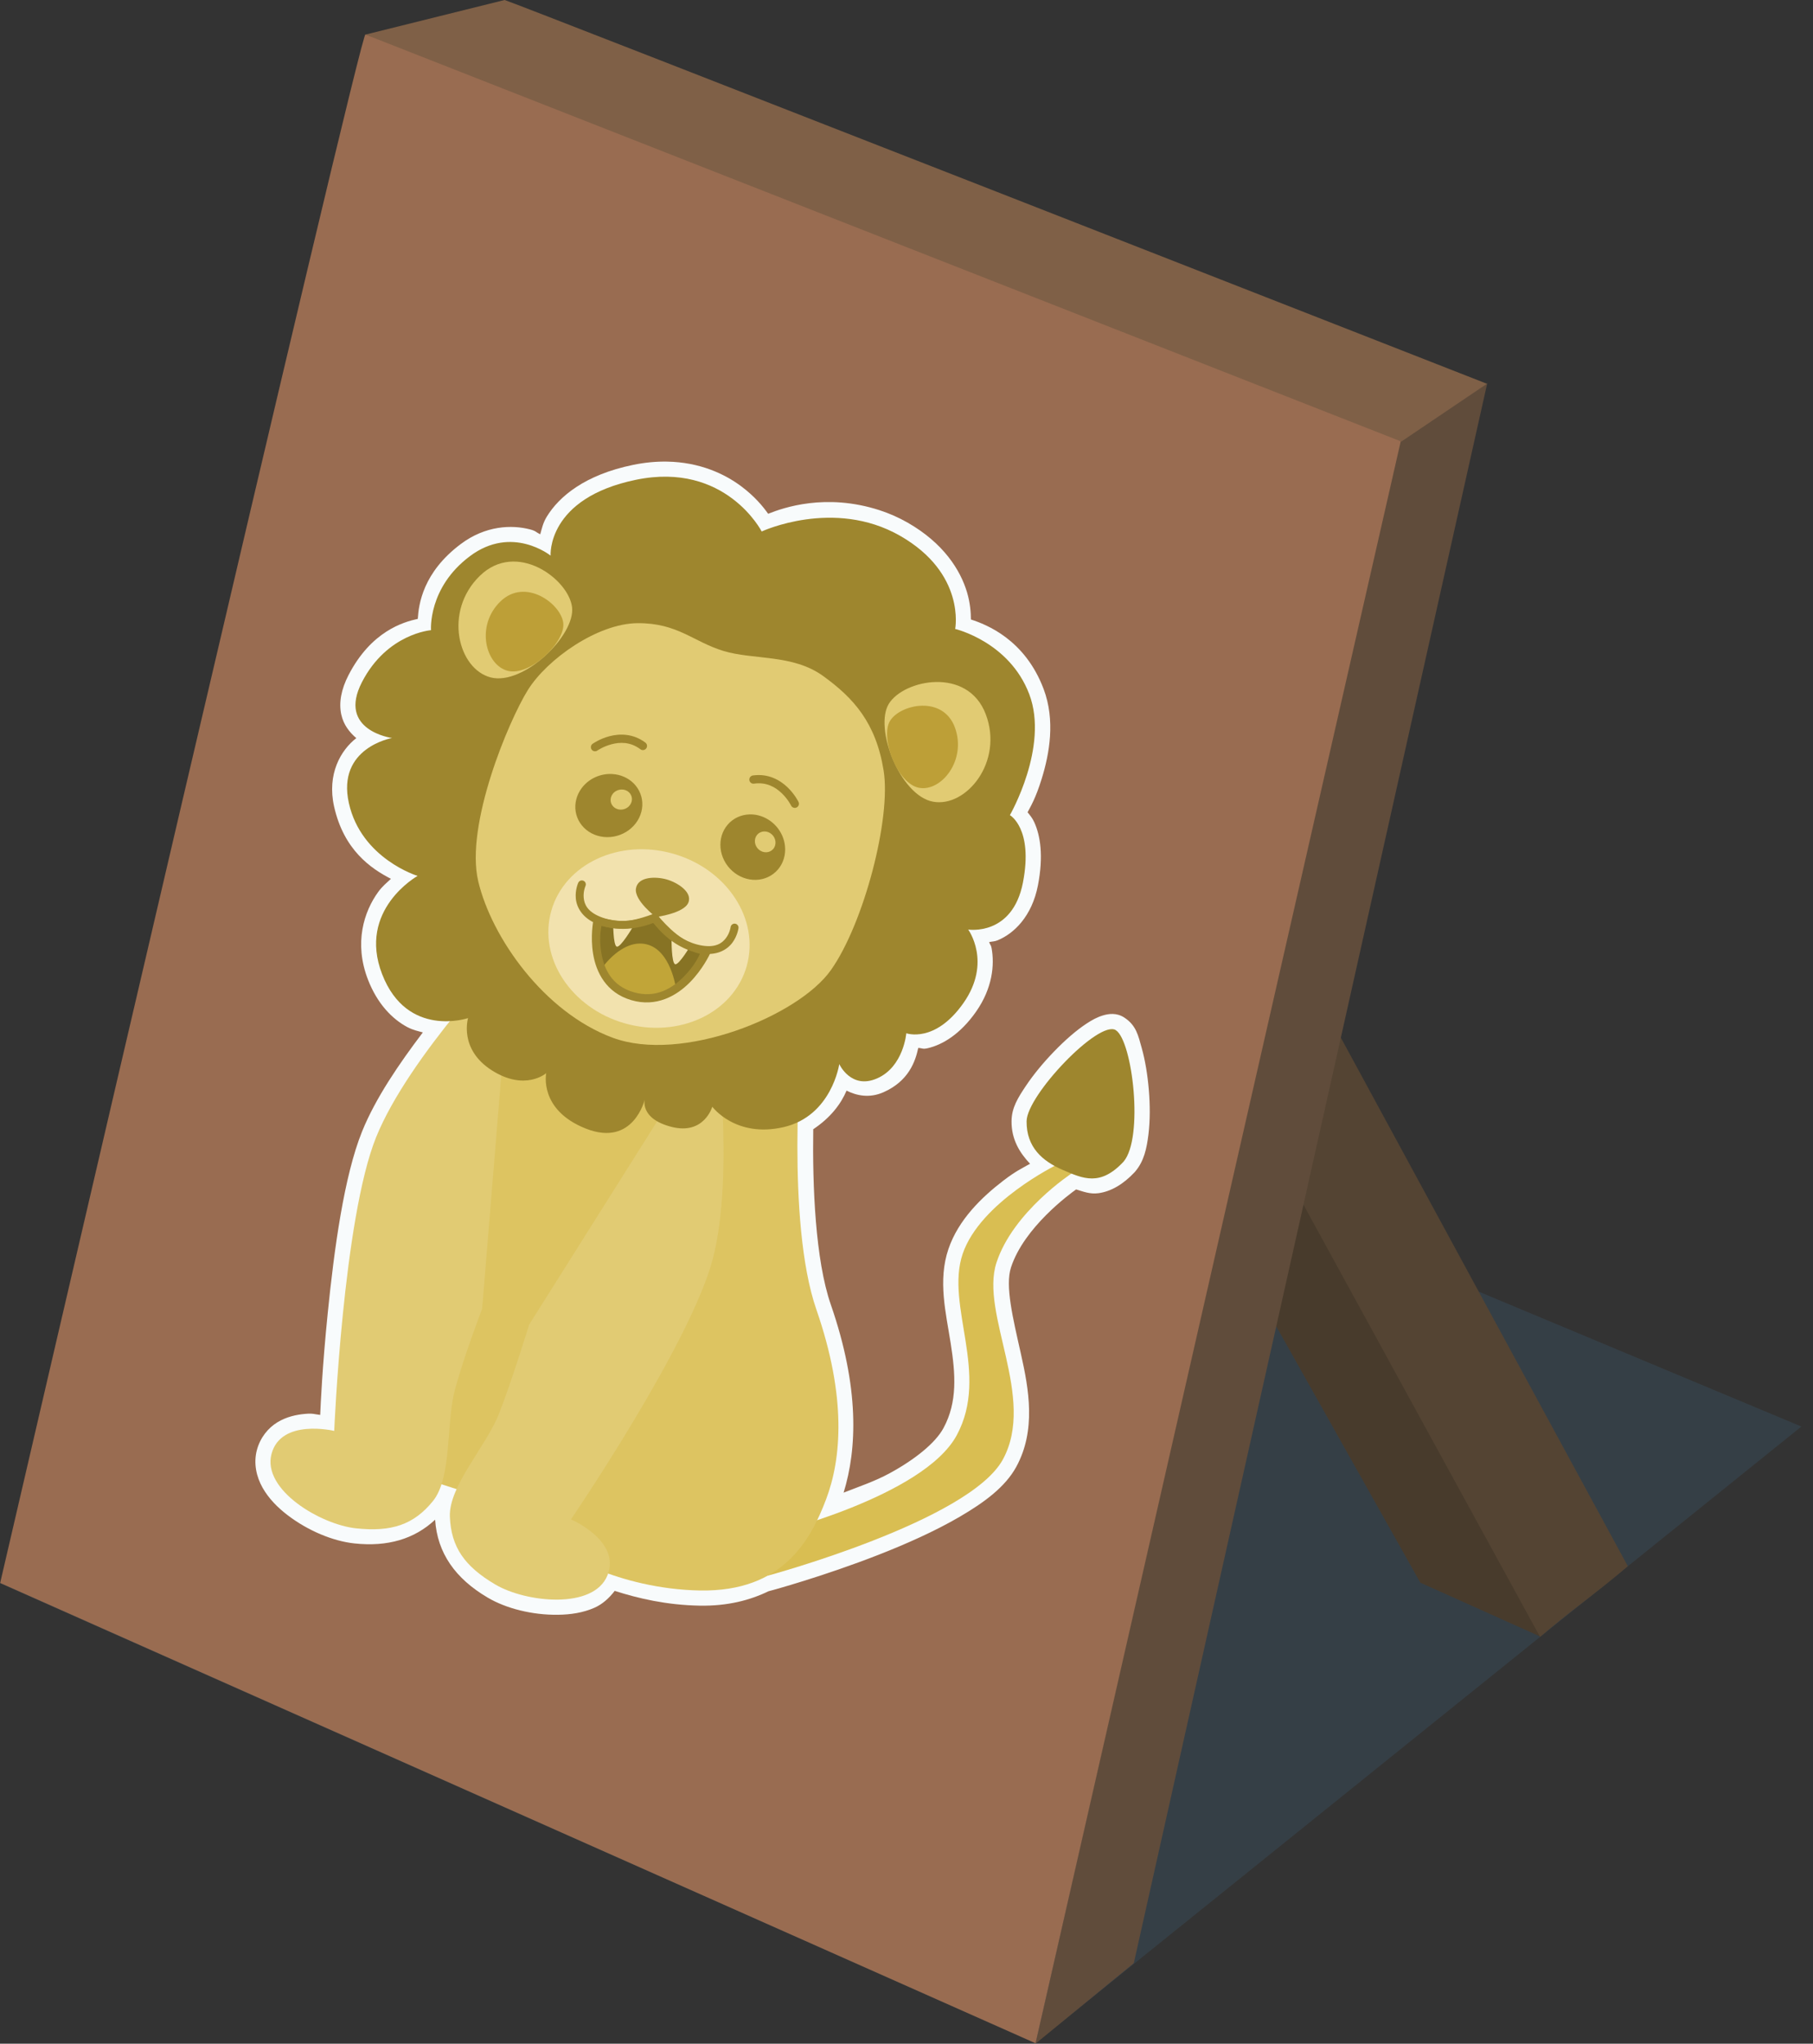 <svg width="102" height="115" viewBox="0 0 102 115" fill="none" xmlns="http://www.w3.org/2000/svg">
<rect x="0" y="0" width="102" height="115" fill="#333333" stroke="none"/>
<g clip-path="url(#clip0_1732_5654)">
<g style="mix-blend-mode:multiply" opacity="0.329">
<path d="M-0 89.087L56.101 61.35L101.347 80.271L58.254 114.966L-0 89.087Z" fill="#3B596D"/>
</g>
<path d="M57.331 48.881L65.021 51.216L86.668 92.093L79.909 89.057L57.331 48.881Z" fill="#483B2C"/>
<path d="M86.646 92.111C88.251 90.728 89.977 89.512 91.582 88.129L69.451 47.365L63.455 49.742L86.646 92.111Z" fill="#544433"/>
<path d="M58.254 115L63.787 110.471L83.674 21.561L78.697 24.892L58.254 115Z" fill="#604C3B"/>
<path d="M20.564 1.945C21.169 1.945 78.816 24.788 78.816 24.788L58.261 114.974L0.009 89.074C0.009 89.074 20.478 0.831 20.564 1.945Z" fill="#996C51"/>
<path d="M20.564 1.946L28.389 3.19126e-05C28.494 -0.03 83.657 21.595 83.657 21.595L78.84 24.846L20.564 1.946Z" fill="#7F6047"/>
<path d="M49.222 29.522C45.952 28.461 42.853 29.905 42.853 29.905C42.853 29.905 40.827 25.959 35.786 26.996C30.744 28.032 30.977 31.265 30.977 31.265C30.977 31.265 28.813 29.518 26.439 31.293C24.064 33.069 24.25 35.46 24.25 35.46C24.25 35.46 21.779 35.645 20.367 38.378C18.955 41.111 22.056 41.528 22.056 41.528C22.056 41.528 18.93 42.069 19.629 45.196C20.328 48.322 23.494 49.287 23.494 49.287C23.494 49.287 20.092 51.188 21.501 54.82C22.419 57.186 24.189 57.514 25.314 57.457C23.733 59.437 22.027 61.852 21.164 63.984C19.308 68.568 18.803 80.516 18.803 80.516C18.803 80.516 15.807 79.796 15.276 81.817C14.745 83.837 18.04 85.787 20.032 85.999C22.024 86.211 23.278 85.799 24.358 84.463C24.565 84.208 24.707 83.876 24.825 83.514L25.695 83.795C25.452 84.338 25.291 84.862 25.31 85.343C25.379 87.059 26.138 88.138 27.863 89.158C29.587 90.178 33.394 90.582 34.175 88.645C34.192 88.607 34.205 88.569 34.217 88.531C35.517 89.002 37.338 89.463 39.395 89.497C41.007 89.523 42.241 89.186 43.21 88.645L43.213 88.661C43.213 88.661 54.539 85.594 56.428 82.126C58.317 78.658 55.13 73.932 56.068 71.053C56.995 68.206 60.216 66.084 60.287 66.038C61.227 66.415 62.095 66.572 63.218 65.367C64.361 64.023 63.726 58.584 62.785 57.97C61.843 57.357 57.777 61.623 57.763 63.091C57.75 64.355 58.424 65.111 59.339 65.61C58.938 65.812 55.107 67.79 54.167 70.557C53.176 73.473 55.706 77.303 53.83 80.767C52.626 82.991 48.659 84.643 45.97 85.544C46.163 85.146 46.338 84.749 46.481 84.37C47.343 82.097 47.651 78.639 45.936 73.691C44.948 70.839 44.824 66.414 44.889 63.143C46.885 62.195 47.223 59.877 47.223 59.877C47.223 59.877 47.883 61.334 49.363 60.678C50.842 60.022 50.995 58.142 50.995 58.142C50.995 58.142 52.609 58.732 54.215 56.435C55.822 54.137 54.477 52.307 54.477 52.307C54.477 52.307 56.968 52.7 57.557 49.656C58.147 46.612 56.823 45.869 56.823 45.869C56.823 45.869 59.032 42.031 57.915 39.07C56.799 36.11 53.744 35.392 53.744 35.392C53.744 35.392 54.356 32.266 50.631 30.143C50.166 29.878 49.695 29.675 49.228 29.524L49.222 29.522Z" fill="#DD9831"/>
<path d="M37.547 25.975C36.946 25.963 36.302 26.018 35.614 26.16C32.919 26.714 31.46 27.929 30.761 29.075C30.539 29.44 30.488 29.742 30.393 30.065C30.137 29.941 30.16 29.876 29.811 29.786C28.789 29.524 27.321 29.567 25.927 30.61C23.795 32.205 23.555 34.002 23.505 34.824C22.687 35 20.88 35.526 19.609 37.986C19.193 38.79 19.057 39.545 19.2 40.205C19.328 40.794 19.679 41.223 20.046 41.534C19.171 42.21 18.388 43.56 18.796 45.383C19.343 47.828 20.858 48.867 21.994 49.451C21.751 49.681 21.516 49.862 21.278 50.19C20.485 51.283 19.898 53.05 20.704 55.129C21.226 56.472 22.053 57.336 22.929 57.801C23.22 57.956 23.504 58.015 23.789 58.094C22.456 59.855 21.132 61.786 20.372 63.664C19.358 66.17 18.8 70.297 18.439 73.884C18.125 77.003 18.045 78.97 18.014 79.617C17.686 79.579 17.619 79.518 17.163 79.559C16.67 79.603 16.121 79.719 15.607 80.032C15.092 80.345 14.637 80.891 14.451 81.599C14.254 82.347 14.427 83.1 14.772 83.712C15.117 84.323 15.621 84.831 16.19 85.265C17.329 86.132 18.721 86.718 19.942 86.848C21.8 87.046 23.305 86.61 24.48 85.514C24.604 87.394 25.618 88.821 27.429 89.892C28.485 90.517 29.951 90.879 31.382 90.863C32.098 90.855 32.806 90.75 33.447 90.466C33.894 90.268 34.272 89.926 34.584 89.518C35.892 89.938 37.5 90.319 39.381 90.35C40.942 90.375 42.193 90.045 43.24 89.538L43.437 89.485C43.437 89.485 46.305 88.709 49.424 87.489C50.983 86.879 52.608 86.157 53.997 85.346C55.386 84.535 56.559 83.669 57.178 82.534C58.296 80.48 57.889 78.192 57.437 76.181C56.986 74.17 56.541 72.355 56.879 71.317C57.615 69.059 60.183 67.185 60.543 66.928C60.938 67.047 61.316 67.206 61.798 67.141C62.5 67.046 63.194 66.646 63.843 65.95L63.856 65.935L63.869 65.919C64.364 65.337 64.515 64.623 64.612 63.834C64.708 63.045 64.704 62.173 64.633 61.324C64.562 60.474 64.426 59.654 64.232 58.965C64.037 58.275 63.932 57.699 63.249 57.255C62.824 56.978 62.379 57.039 62.052 57.138C61.725 57.236 61.436 57.396 61.137 57.592C60.539 57.984 59.913 58.537 59.313 59.157C58.713 59.776 58.147 60.457 57.711 61.111C57.275 61.765 56.917 62.325 56.91 63.082C56.899 64.111 57.364 64.865 57.951 65.484C57.47 65.759 57.152 65.893 56.435 66.444C55.242 67.362 53.923 68.623 53.359 70.282C52.756 72.057 53.218 73.871 53.486 75.588C53.755 77.305 53.878 78.886 53.079 80.36C52.622 81.205 51.458 82.135 50.049 82.901C49.211 83.357 48.342 83.644 47.462 83.991C48.219 81.533 48.364 78.09 46.742 73.411C45.869 70.89 45.706 66.736 45.753 63.541C46.734 62.889 47.314 62.112 47.628 61.369C48.182 61.648 48.91 61.813 49.709 61.458C51.131 60.828 51.502 59.712 51.661 58.967C51.892 58.977 51.904 59.049 52.194 58.982C53.008 58.794 54.015 58.211 54.915 56.924C55.843 55.596 55.957 54.286 55.788 53.357C55.751 53.151 55.707 53.185 55.649 53.012C55.813 52.973 55.941 52.985 56.117 52.914C57.041 52.539 58.056 51.567 58.395 49.818C58.715 48.166 58.531 47.021 58.189 46.268C58.073 46.013 57.941 45.87 57.812 45.706C57.996 45.356 58.267 44.916 58.603 43.833C59.045 42.408 59.38 40.537 58.714 38.769C57.662 35.98 55.501 35.144 54.624 34.858C54.622 34.456 54.582 33.919 54.403 33.32C54.035 32.088 53.09 30.562 51.053 29.402C50.535 29.107 50.011 28.881 49.491 28.712L49.485 28.709C49.483 28.709 49.482 28.709 49.48 28.708C46.462 27.732 44.087 28.564 43.216 28.91C42.913 28.483 42.458 27.934 41.723 27.38C40.755 26.65 39.35 26.01 37.547 25.975ZM35.957 27.832C38.246 27.361 39.714 28.003 40.696 28.744C41.679 29.485 42.093 30.295 42.093 30.295L42.469 31.027L43.213 30.68C43.213 30.68 46.054 29.392 48.958 30.334L48.965 30.336L48.967 30.337C49.381 30.472 49.796 30.65 50.208 30.885C51.897 31.847 52.509 32.945 52.767 33.807C53.024 34.67 52.907 35.229 52.907 35.229L52.749 36.035L53.55 36.224C53.55 36.224 56.165 36.85 57.116 39.371C57.566 40.564 57.356 42.092 56.973 43.327C56.59 44.561 56.084 45.443 56.084 45.443L55.653 46.192L56.405 46.613C56.405 46.613 56.362 46.579 56.412 46.63C56.463 46.682 56.548 46.785 56.635 46.975C56.807 47.354 56.989 48.102 56.719 49.494C56.468 50.789 55.944 51.143 55.476 51.333C55.007 51.523 54.61 51.465 54.61 51.465L52.562 51.142L53.789 52.813C53.789 52.813 54.007 53.101 54.109 53.661C54.211 54.222 54.194 54.976 53.516 55.946C52.809 56.956 52.205 57.227 51.81 57.318C51.416 57.41 51.288 57.34 51.288 57.34L50.236 56.956L50.144 58.073C50.144 58.073 49.964 59.478 49.017 59.898C48.534 60.112 48.447 59.999 48.274 59.859C48.101 59.72 48.002 59.524 48.002 59.524L46.8 56.871L46.378 59.753C46.378 59.753 46.066 61.639 44.524 62.372L44.047 62.598L44.036 63.125C43.97 66.433 44.059 70.882 45.129 73.97C46.793 78.773 46.466 82 45.683 84.067C45.551 84.416 45.387 84.791 45.202 85.171L44.316 86.998L46.241 86.353C47.614 85.893 49.316 85.243 50.864 84.401C52.412 83.56 53.834 82.553 54.581 81.173C55.658 79.185 55.453 77.118 55.173 75.325C54.893 73.532 54.588 71.972 54.975 70.831C55.188 70.205 55.639 69.594 56.167 69.02C55.817 69.572 55.469 70.136 55.256 70.788C54.657 72.629 55.337 74.617 55.773 76.556C56.208 78.494 56.45 80.304 55.679 81.718C55.353 82.317 54.403 83.134 53.137 83.874C51.871 84.613 50.31 85.308 48.802 85.898C46.242 86.9 44.539 87.355 43.87 87.543L43.829 87.323L42.795 87.9C41.963 88.364 40.895 88.668 39.409 88.643C37.471 88.611 35.736 88.173 34.509 87.728L33.683 87.43L33.407 88.263C33.395 88.301 33.391 88.306 33.398 88.292L33.39 88.309L33.383 88.325C33.281 88.577 33.102 88.752 32.756 88.906C32.41 89.059 31.913 89.151 31.364 89.157C30.266 89.168 28.964 88.819 28.296 88.424C26.704 87.483 26.222 86.787 26.162 85.308C26.152 85.042 26.256 84.628 26.474 84.145L26.865 83.276L24.278 82.441L24.014 83.25C23.911 83.565 23.794 83.804 23.695 83.927C22.763 85.078 21.961 85.346 20.122 85.15C19.351 85.068 18.098 84.572 17.224 83.907C16.787 83.574 16.444 83.202 16.258 82.873C16.072 82.543 16.032 82.296 16.101 82.034C16.181 81.732 16.297 81.61 16.494 81.49C16.691 81.37 16.992 81.288 17.314 81.259C17.96 81.202 18.604 81.346 18.604 81.346L19.612 81.588L19.656 80.552C19.656 80.552 19.781 77.587 20.137 74.055C20.492 70.522 21.114 66.383 21.955 64.305C22.756 62.327 24.424 59.939 25.98 57.989L27.162 56.508L25.27 56.604C24.814 56.627 24.25 56.569 23.73 56.293C23.21 56.017 22.693 55.534 22.296 54.511C21.694 52.958 22.104 51.957 22.659 51.192C23.214 50.427 23.91 50.032 23.91 50.032L25.659 49.054L23.742 48.47C23.742 48.47 21.05 47.638 20.462 45.01C20.174 43.721 20.592 43.252 21.096 42.869C21.6 42.487 22.202 42.369 22.202 42.369L22.17 40.682C22.17 40.682 21.559 40.567 21.192 40.294C21.009 40.157 20.91 40.029 20.869 39.842C20.829 39.654 20.834 39.331 21.125 38.769C22.358 36.383 24.314 36.311 24.314 36.311L25.167 36.247L25.101 35.394C25.101 35.394 24.887 33.519 26.95 31.976C27.93 31.243 28.732 31.272 29.386 31.44C30.04 31.608 30.44 31.929 30.44 31.929L31.969 33.164L31.828 31.203C31.828 31.203 31.775 30.692 32.22 29.963C32.665 29.233 33.61 28.314 35.957 27.832ZM62.38 58.857C62.38 58.908 62.47 59.008 62.588 59.428C62.742 59.973 62.869 60.71 62.932 61.465C62.995 62.221 62.995 62.998 62.918 63.627C62.842 64.247 62.651 64.702 62.572 64.8C62.115 65.281 61.812 65.416 61.569 65.449C61.32 65.483 61.027 65.415 60.603 65.246L60.191 65.081L60.172 65.092L59.747 64.861C58.996 64.451 58.606 64.056 58.616 63.099C58.616 63.122 58.771 62.599 59.131 62.059C59.49 61.52 60.003 60.898 60.539 60.344C61.075 59.791 61.643 59.3 62.072 59.019C62.212 58.927 62.288 58.9 62.38 58.857Z" fill="#F8FBFC"/>
<path d="M23.419 83.061L32.507 85.995L38.399 81.163L32.99 66.423L21.227 73.911L23.419 83.061Z" fill="#DDC461"/>
<path d="M59.475 65.531C59.475 65.531 55.151 67.638 54.16 70.555C53.169 73.472 55.699 77.302 53.824 80.765C51.949 84.228 43.359 86.317 43.359 86.317L43.207 88.659C43.207 88.659 54.533 85.593 56.422 82.124C58.311 78.656 55.123 73.93 56.061 71.052C56.999 68.173 60.304 66.02 60.304 66.02L59.475 65.531Z" fill="#D9BE52"/>
<path d="M45.08 58.937C45.08 58.937 44.215 68.74 45.93 73.689C47.645 78.638 47.336 82.096 46.475 84.369C45.614 86.642 44.059 89.573 39.393 89.497C34.727 89.42 31.101 87.147 32.637 87.537C32.637 87.537 31.389 83.801 31.295 81.797C31.201 79.792 33.237 74.865 33.237 74.865C32.097 75.217 27.771 74.156 26.321 73.234L28.75 53.523L45.08 58.937Z" fill="#DDC461"/>
<path d="M28.778 53.484C28.778 53.484 23.019 59.401 21.163 63.984C19.308 68.568 18.803 80.517 18.803 80.517C18.803 80.517 15.806 79.796 15.275 81.816C14.744 83.836 18.039 85.787 20.031 85.999C22.024 86.211 23.277 85.799 24.358 84.464C25.439 83.129 25.089 80.062 25.598 78.181C26.106 76.299 27.126 73.643 27.126 73.643L28.778 53.484Z" fill="#E1CB73"/>
<path d="M40.27 57.857C40.27 57.857 41.355 66.042 40.105 70.827C38.855 75.611 32.123 85.495 32.123 85.495C32.123 85.495 34.956 86.708 34.175 88.645C33.395 90.582 29.587 90.178 27.863 89.158C26.138 88.139 25.379 87.059 25.31 85.343C25.241 83.627 27.353 81.376 28.068 79.563C28.784 77.751 29.769 74.537 29.769 74.537L40.27 57.857Z" fill="#E1CB73"/>
<path d="M42.853 29.906C42.853 29.906 46.9 28.019 50.625 30.141C54.35 32.264 53.739 35.391 53.739 35.391C53.739 35.391 56.792 36.109 57.909 39.069C59.025 42.029 56.817 45.868 56.817 45.868C56.817 45.868 58.141 46.611 57.552 49.655C56.962 52.699 54.471 52.306 54.471 52.306C54.471 52.306 55.815 54.136 54.209 56.433C52.602 58.73 50.989 58.141 50.989 58.141C50.989 58.141 50.836 60.02 49.357 60.676C47.877 61.332 47.217 59.875 47.217 59.875C47.217 59.875 46.799 62.793 44.089 63.422C41.379 64.051 40.074 62.275 40.074 62.275C40.074 62.275 39.617 63.874 37.79 63.411C35.962 62.948 36.279 61.855 36.279 61.855C36.279 61.855 35.648 64.561 32.971 63.51C30.295 62.458 30.73 60.387 30.73 60.387C30.73 60.387 29.548 61.421 27.672 60.228C25.796 59.036 26.334 57.288 26.334 57.288C26.334 57.288 22.91 58.451 21.5 54.82C20.091 51.188 23.494 49.287 23.494 49.287C23.494 49.287 20.328 48.322 19.629 45.196C18.93 42.069 22.056 41.528 22.056 41.528C22.056 41.528 18.954 41.111 20.366 38.378C21.778 35.645 24.249 35.46 24.249 35.46C24.249 35.46 24.064 33.07 26.439 31.294C28.813 29.518 30.977 31.265 30.977 31.265C30.977 31.265 30.744 28.033 35.785 26.996C40.826 25.96 42.853 29.906 42.853 29.906Z" fill="#9E862E"/>
<path d="M40.693 36.626C42.391 37.145 44.599 36.798 46.315 38.042C48.031 39.286 49.28 40.672 49.713 43.359C50.146 46.046 48.602 51.957 46.752 54.58C44.903 57.202 38.333 59.829 34.467 58.392C30.601 56.955 27.654 52.753 26.905 49.587C26.157 46.421 28.62 40.549 29.704 38.817C30.788 37.085 33.614 35.083 35.867 35.066C38.119 35.049 38.995 36.107 40.693 36.626Z" fill="#E1CB73"/>
<path d="M32.184 34.165C31.989 32.577 29.05 30.398 26.993 32.404C24.936 34.411 25.776 37.654 27.613 38.12C29.45 38.586 32.379 35.753 32.184 34.165Z" fill="#E1CB73"/>
<path d="M31.689 35.05C31.556 33.967 29.55 32.481 28.148 33.849C26.745 35.218 27.317 37.43 28.57 37.748C29.823 38.066 31.821 36.133 31.689 35.05Z" fill="#BD9F37"/>
<path d="M50.01 39.596C50.856 38.238 54.44 37.502 55.459 40.189C56.477 42.875 54.349 45.462 52.487 45.11C50.624 44.758 49.163 40.954 50.01 39.596Z" fill="#E1CB73"/>
<path d="M50.076 40.56C50.65 39.625 53.055 39.103 53.725 40.94C54.394 42.778 52.955 44.562 51.709 44.33C50.463 44.098 49.503 41.495 50.076 40.56Z" fill="#BD9F37"/>
<path d="M34.423 43.553C34.101 43.538 33.776 43.602 33.481 43.738C33.186 43.874 32.929 44.079 32.737 44.331C32.589 44.525 32.483 44.742 32.423 44.971C32.363 45.2 32.351 45.435 32.387 45.665C32.424 45.894 32.508 46.112 32.636 46.307C32.764 46.502 32.932 46.67 33.131 46.801C33.533 47.065 34.037 47.163 34.531 47.074C35.026 46.984 35.471 46.715 35.768 46.325C35.916 46.131 36.022 45.914 36.082 45.685C36.142 45.456 36.154 45.221 36.117 44.991C36.081 44.762 35.996 44.544 35.869 44.349C35.741 44.154 35.573 43.986 35.374 43.855C35.201 43.742 35.007 43.658 34.802 43.607C34.678 43.577 34.551 43.559 34.423 43.553ZM34.992 44.426C35.107 44.428 35.218 44.462 35.311 44.522C35.374 44.564 35.428 44.617 35.468 44.679C35.509 44.742 35.536 44.811 35.548 44.884C35.559 44.958 35.555 45.033 35.536 45.106C35.517 45.178 35.483 45.248 35.435 45.309C35.389 45.371 35.33 45.424 35.262 45.465C35.194 45.506 35.12 45.534 35.041 45.548C34.963 45.562 34.884 45.562 34.807 45.547C34.731 45.532 34.659 45.503 34.595 45.461C34.532 45.42 34.478 45.366 34.438 45.304C34.397 45.242 34.37 45.172 34.358 45.099C34.347 45.026 34.351 44.951 34.37 44.878C34.389 44.805 34.423 44.736 34.47 44.674C34.53 44.596 34.609 44.532 34.701 44.489C34.792 44.445 34.892 44.424 34.992 44.426ZM42.168 45.826C41.688 45.84 41.246 46.047 40.94 46.403C40.634 46.758 40.49 47.232 40.538 47.72C40.586 48.208 40.823 48.671 41.197 49.007C41.571 49.343 42.052 49.523 42.532 49.51C43.014 49.496 43.456 49.288 43.762 48.933C44.068 48.578 44.213 48.104 44.164 47.615C44.125 47.213 43.956 46.826 43.686 46.513C43.415 46.2 43.056 45.977 42.664 45.88C42.501 45.839 42.334 45.821 42.168 45.826ZM42.993 46.785C43.069 46.783 43.145 46.796 43.218 46.823C43.291 46.851 43.359 46.892 43.418 46.945C43.477 46.998 43.526 47.062 43.562 47.132C43.598 47.203 43.621 47.279 43.628 47.356C43.643 47.511 43.597 47.662 43.5 47.775C43.402 47.887 43.262 47.953 43.109 47.958C43.033 47.96 42.956 47.947 42.883 47.92C42.81 47.893 42.742 47.852 42.683 47.799C42.624 47.746 42.575 47.682 42.539 47.612C42.503 47.542 42.48 47.466 42.472 47.389C42.465 47.312 42.472 47.235 42.494 47.163C42.516 47.09 42.552 47.025 42.601 46.968C42.649 46.912 42.709 46.867 42.776 46.836C42.843 46.804 42.917 46.787 42.993 46.785Z" fill="#9E862E"/>
<path d="M43.495 43.768C43.169 43.638 42.788 43.574 42.357 43.635C42.296 43.644 42.241 43.677 42.204 43.726C42.167 43.775 42.151 43.837 42.159 43.899C42.168 43.96 42.201 44.015 42.25 44.052C42.299 44.089 42.361 44.105 42.422 44.096C43.122 43.996 43.624 44.294 43.978 44.631C44.332 44.968 44.506 45.328 44.506 45.328C44.533 45.384 44.581 45.426 44.639 45.446C44.698 45.467 44.762 45.463 44.817 45.436C44.873 45.409 44.915 45.361 44.936 45.303C44.956 45.245 44.953 45.181 44.926 45.126C44.926 45.126 44.718 44.693 44.299 44.294C44.09 44.094 43.82 43.899 43.495 43.768Z" fill="#9E862E"/>
<path d="M35.249 41.355C34.901 41.312 34.57 41.353 34.291 41.426C33.731 41.574 33.34 41.853 33.34 41.853C33.29 41.888 33.256 41.943 33.246 42.004C33.236 42.065 33.25 42.127 33.286 42.177C33.321 42.228 33.376 42.262 33.437 42.272C33.498 42.282 33.56 42.268 33.61 42.232C33.61 42.232 33.937 42.002 34.41 41.878C34.882 41.754 35.466 41.736 36.03 42.161C36.079 42.198 36.141 42.214 36.202 42.205C36.264 42.196 36.319 42.163 36.356 42.114C36.374 42.09 36.388 42.062 36.395 42.032C36.403 42.002 36.405 41.971 36.4 41.941C36.396 41.911 36.386 41.882 36.37 41.855C36.355 41.829 36.334 41.806 36.31 41.787C35.962 41.525 35.597 41.398 35.249 41.355Z" fill="#9E862E"/>
<path d="M35.158 57.585C38.194 58.446 41.26 57.005 42.008 54.369C42.755 51.732 40.901 48.897 37.866 48.036C34.83 47.176 31.764 48.616 31.016 51.252C30.268 53.889 32.123 56.724 35.158 57.585Z" fill="#F2E2AE"/>
<path d="M36.804 51.656C37.384 52.284 38.235 53.312 39.726 53.584C39.726 53.584 38.231 56.834 35.579 56.053C32.927 55.273 33.611 51.836 33.611 51.836C34.688 52.087 35.243 52.226 36.804 51.656Z" fill="#877324"/>
<path d="M33.887 54.449C33.887 54.449 35.015 52.805 36.378 53.137C37.742 53.468 38.025 55.593 38.025 55.593C35.973 56.429 34.847 56.033 33.887 54.449Z" fill="#C1A538"/>
<path d="M37.782 52.858C37.782 52.858 37.772 54.194 37.985 54.257C38.198 54.319 38.876 53.168 38.876 53.168L37.782 52.858Z" fill="#F2E2AE"/>
<path d="M34.498 51.869C34.498 51.869 34.488 53.205 34.701 53.267C34.914 53.33 35.592 52.179 35.592 52.179L34.498 51.869Z" fill="#F2E2AE"/>
<path d="M36.869 51.385L36.725 51.438C35.191 51.997 34.742 51.86 33.663 51.609L33.429 51.554L33.382 51.79C33.382 51.79 33.202 52.684 33.371 53.69C33.539 54.696 34.093 55.859 35.513 56.277C36.934 56.695 38.074 56.024 38.813 55.276C39.551 54.527 39.937 53.682 39.937 53.682L40.063 53.409L39.767 53.355C38.363 53.099 37.565 52.135 36.976 51.498L36.869 51.385ZM36.728 51.909C37.255 52.485 38.087 53.315 39.38 53.674C39.3 53.836 39.066 54.354 38.48 54.947C37.808 55.629 36.874 56.192 35.644 55.83C34.412 55.468 33.982 54.521 33.83 53.613C33.697 52.822 33.809 52.279 33.838 52.105C34.709 52.298 35.422 52.358 36.728 51.909Z" fill="#9E862E"/>
<path d="M41.403 51.986C41.387 51.98 41.371 51.977 41.354 51.975C41.325 51.971 41.296 51.973 41.267 51.981C41.239 51.989 41.213 52.002 41.19 52.02C41.166 52.038 41.147 52.06 41.133 52.085C41.118 52.111 41.109 52.139 41.105 52.168C41.105 52.168 41.062 52.492 40.844 52.782C40.627 53.072 40.27 53.334 39.495 53.206C37.93 52.946 37.032 51.534 37.032 51.534C37.011 51.502 36.982 51.475 36.948 51.457C36.914 51.439 36.876 51.43 36.837 51.431C36.836 51.431 36.835 51.431 36.833 51.431C36.822 51.432 36.811 51.433 36.8 51.435C36.791 51.437 36.782 51.439 36.774 51.442C36.771 51.443 36.768 51.444 36.765 51.445C36.756 51.448 36.747 51.451 36.739 51.455C36.739 51.455 35.233 52.184 33.764 51.584C33.037 51.287 32.872 50.876 32.839 50.515C32.806 50.154 32.938 49.856 32.938 49.856C32.962 49.802 32.965 49.741 32.944 49.686C32.924 49.63 32.882 49.585 32.828 49.561C32.802 49.549 32.773 49.542 32.744 49.541C32.715 49.54 32.685 49.544 32.658 49.555C32.63 49.565 32.605 49.581 32.584 49.601C32.563 49.621 32.545 49.645 32.533 49.671C32.533 49.671 32.35 50.065 32.395 50.556C32.441 51.047 32.747 51.649 33.596 51.996C34.956 52.551 36.298 52.116 36.763 51.929C37.063 52.335 37.977 53.406 39.423 53.646C40.327 53.796 40.904 53.444 41.2 53.049C41.496 52.655 41.547 52.224 41.547 52.224C41.554 52.174 41.543 52.123 41.517 52.08C41.49 52.037 41.45 52.003 41.403 51.986Z" fill="#9E862E"/>
<path d="M35.78 49.987C35.898 49.306 36.916 49.319 37.501 49.484C38.085 49.648 38.972 50.184 38.726 50.791C38.481 51.398 36.902 51.602 36.902 51.602C36.902 51.602 35.662 50.668 35.78 49.987Z" fill="#9E862E"/>
<path d="M59.791 65.831C60.931 66.322 61.897 66.776 63.212 65.366C64.355 64.022 63.72 58.582 62.778 57.969C61.836 57.356 57.771 61.622 57.757 63.09C57.742 64.557 58.652 65.341 59.791 65.831Z" fill="#9E862E"/>
</g>
<defs>
<clipPath id="clip0_1732_5654">
<rect width="101.347" height="115" fill="white"/>
</clipPath>
</defs>
</svg>
